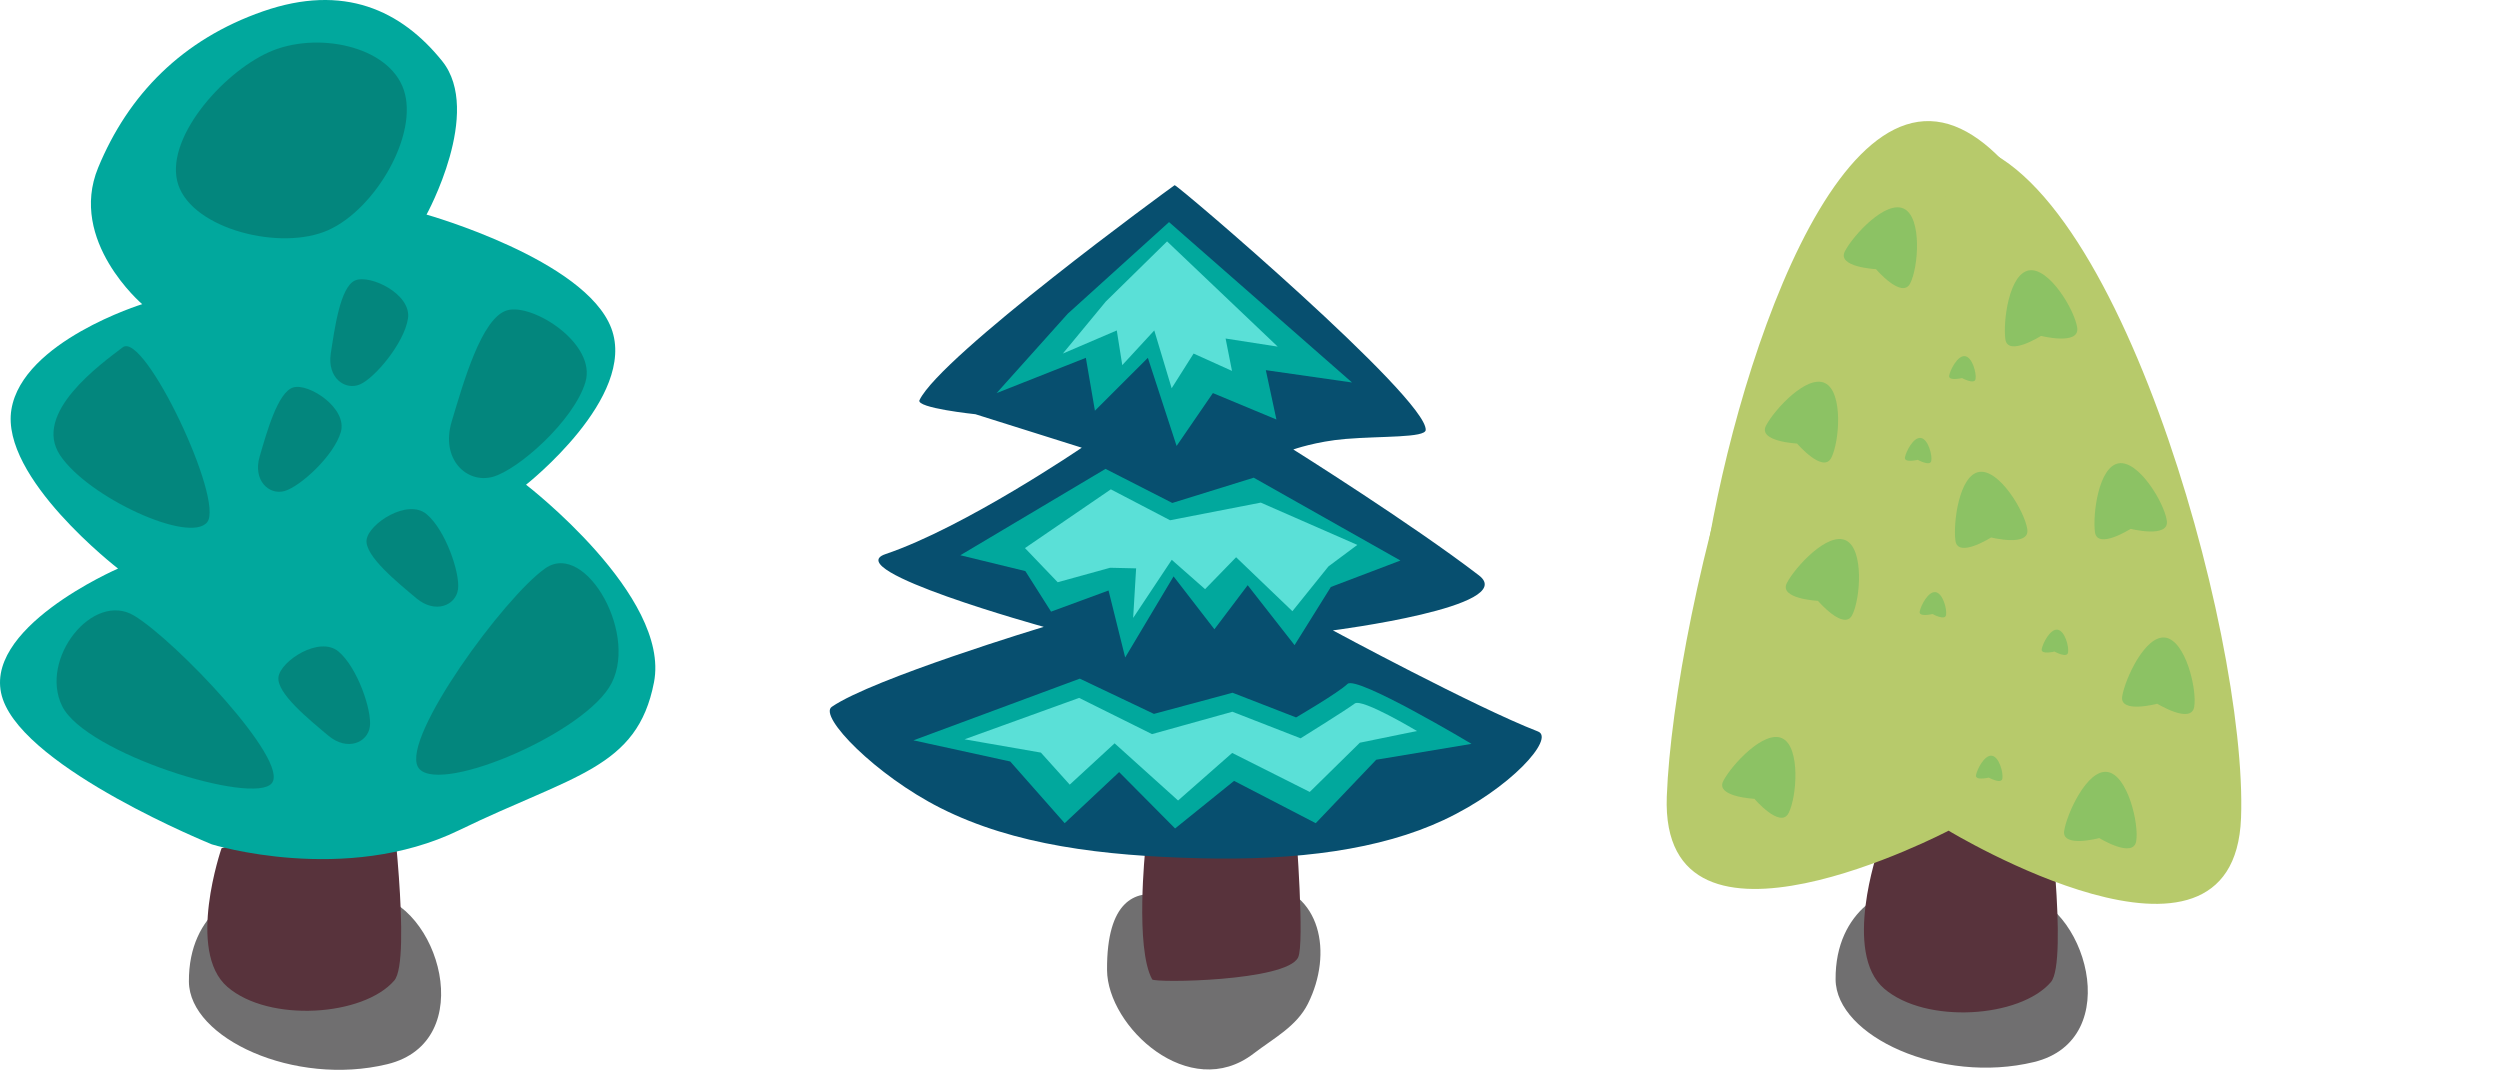 <?xml version="1.0" encoding="UTF-8" standalone="no"?>
<!-- Created with Vectornator (http://vectornator.io/) -->

<svg
   height="300.409"
   stroke-miterlimit="10"
   style="clip-rule:evenodd;fill-rule:nonzero;stroke-linecap:round;stroke-linejoin:round"
   version="1.1"
   viewBox="0 0 702 300.409"
   width="702"
   xml:space="preserve"
   id="svg10352"
   sodipodi:docname="деревья.svg"
   inkscape:version="1.2.1 (9c6d41e410, 2022-07-14)"
   xmlns:inkscape="http://www.inkscape.org/namespaces/inkscape"
   xmlns:sodipodi="http://sodipodi.sourceforge.net/DTD/sodipodi-0.dtd"
   xmlns="http://www.w3.org/2000/svg"
   xmlns:svg="http://www.w3.org/2000/svg"
   xmlns:vectornator="http://vectornator.io"><sodipodi:namedview
   id="namedview10354"
   pagecolor="#ffffff"
   bordercolor="#000000"
   borderopacity="0.25"
   inkscape:showpageshadow="2"
   inkscape:pageopacity="0.0"
   inkscape:pagecheckerboard="0"
   inkscape:deskcolor="#d1d1d1"
   showgrid="false"
   inkscape:zoom="1.1363636"
   inkscape:cx="272.36"
   inkscape:cy="230.12"
   inkscape:window-width="1920"
   inkscape:window-height="991"
   inkscape:window-x="-9"
   inkscape:window-y="-9"
   inkscape:window-maximized="1"
   inkscape:current-layer="svg10352" />
<defs
   id="defs10263" />
<g
   id="Layer-3"
   vectornator:layerName="Layer 3"
   transform="translate(7.467,-144.363)">




















<g
   id="g10887"
   transform="translate(-2.665,-35.376)"><path
     d="m 533.62,428.908 c 7.784,1.166 0.749,-1.817 28.197,1.407 18.903,2.22 30.567,41.338 4.515,47.646 -26.051,6.307 -55.577,-7.258 -55.698,-23.185 -0.15,-19.761 15.202,-27.034 22.986,-25.868 z"
     fill="#0a0809"
     fill-opacity="0.579"
     fill-rule="nonzero"
     opacity="1"
     stroke="none"
     id="path10265" /><path
     d="m 522.578,418.388 c 0,0 -10.004,28.911 1.685,38.952 11.689,10.04 38.159,8.229 46.828,-1.827 4.971,-5.767 -1.157,-53.909 -1.157,-53.909 z"
     fill="#58333c"
     fill-rule="nonzero"
     opacity="1"
     stroke="none"
     id="path10271" /><path
     d="m 542.959,219.374 c -44.958,-1.499 -77.778,131.877 -79.726,184.028 -1.948,52.152 79.126,9.591 79.126,9.591 0,0 80.176,48.555 82.124,-3.596 1.948,-52.152 -36.566,-188.525 -81.524,-190.023 z"
     fill="#b7ca6b"
     fill-rule="nonzero"
     opacity="1"
     stroke="none"
     id="path10273" /><path
     d="m 537.231,213.749 c -36.893,-1.187 -63.825,104.397 -65.423,145.681 -1.599,41.284 64.931,7.592 64.931,7.592 0,0 65.791,38.437 67.39,-2.847 1.599,-41.284 -30.006,-149.24 -66.898,-150.426 z"
     fill="#b7ca6b"
     fill-rule="nonzero"
     opacity="1"
     stroke="none"
     id="path10275" /><path
     d="m 540.6,234.806 c -36.893,-1.187 -63.824,104.397 -65.423,145.681 -1.598,41.284 64.931,7.592 64.931,7.592 0,0 65.792,38.437 67.39,-2.847 1.599,-41.284 -30.005,-149.24 -66.898,-150.426 z"
     fill="#b7ca6b"
     fill-rule="nonzero"
     opacity="1"
     stroke="none"
     id="path10277" /><path
     d="m 529.831,238.349 c -5.116,-2.505 -14.264,7.472 -16.587,11.948 -2.324,4.476 8.724,5.019 8.724,5.019 0,0 7.276,8.495 9.6,4.02 2.323,-4.476 3.379,-18.482 -1.737,-20.987 z"
     fill="#32b055"
     fill-rule="nonzero"
     opacity="0.318"
     stroke="none"
     id="path10279" /><path
     d="m 507.678,287.318 c -5.116,-2.505 -14.263,7.472 -16.587,11.948 -2.323,4.476 8.724,5.019 8.724,5.019 0,0 7.276,8.495 9.6,4.019 2.324,-4.475 3.379,-18.481 -1.737,-20.986 z"
     fill="#32b055"
     fill-rule="nonzero"
     opacity="0.318"
     stroke="none"
     id="path10281" /><path
     d="m 513.544,331.49 c -5.115,-2.505 -14.263,7.472 -16.587,11.947 -2.323,4.476 8.724,5.02 8.724,5.02 0,0 7.277,8.495 9.6,4.019 2.324,-4.476 3.379,-18.482 -1.737,-20.986 z"
     fill="#32b055"
     fill-rule="nonzero"
     opacity="0.318"
     stroke="none"
     id="path10283" /><path
     d="m 495.691,387.077 c -5.116,-2.504 -14.263,7.473 -16.587,11.948 -2.324,4.476 8.724,5.019 8.724,5.019 0,0 7.276,8.496 9.6,4.02 2.323,-4.476 3.379,-18.482 -1.737,-20.987 z"
     fill="#32b055"
     fill-rule="nonzero"
     opacity="0.318"
     stroke="none"
     id="path10285" /><path
     d="m 550.939,312.259 c -5.623,0.906 -7.338,14.332 -6.653,19.329 0.684,4.996 10.021,-0.934 10.021,-0.934 0,0 10.844,2.74 10.16,-2.257 -0.685,-4.996 -7.904,-17.044 -13.528,-16.138 z"
     fill="#32b055"
     fill-rule="nonzero"
     opacity="0.318"
     stroke="none"
     id="path10287" /><path
     d="m 564.955,255.663 c -5.624,0.906 -7.338,14.333 -6.654,19.329 0.685,4.996 10.022,-0.934 10.022,-0.934 0,0 10.844,2.74 10.159,-2.256 -0.684,-4.997 -7.903,-17.045 -13.527,-16.139 z"
     fill="#32b055"
     fill-rule="nonzero"
     opacity="0.318"
     stroke="none"
     id="path10289" /><path
     d="m 590.119,309.841 c -5.623,0.906 -7.338,14.333 -6.653,19.329 0.684,4.997 10.021,-0.934 10.021,-0.934 0,0 10.844,2.74 10.16,-2.256 -0.685,-4.996 -7.904,-17.044 -13.528,-16.139 z"
     fill="#32b055"
     fill-rule="nonzero"
     opacity="0.318"
     stroke="none"
     id="path10291" /><path
     d="m 603.246,358.784 c -5.637,-0.818 -11.289,11.482 -12.131,16.454 -0.841,4.972 9.842,2.106 9.842,2.106 0,0 9.529,5.858 10.37,0.886 0.841,-4.972 -2.444,-18.628 -8.081,-19.446 z"
     fill="#32b055"
     fill-rule="nonzero"
     opacity="0.318"
     stroke="none"
     id="path10293" /><path
     d="m 586.959,396.506 c -5.637,-0.817 -11.289,11.482 -12.13,16.454 -0.841,4.973 9.842,2.106 9.842,2.106 0,0 9.528,5.859 10.369,0.887 0.841,-4.973 -2.443,-18.629 -8.081,-19.447 z"
     fill="#32b055"
     fill-rule="nonzero"
     opacity="0.318"
     stroke="none"
     id="path10295" /><path
     d="m 554.501,391.943 c -2.064,-0.27 -4.133,3.802 -4.441,5.448 -0.308,1.646 3.603,0.697 3.603,0.697 0,0 3.488,1.94 3.796,0.294 0.308,-1.647 -0.894,-6.168 -2.958,-6.439 z"
     fill="#32b055"
     fill-rule="nonzero"
     opacity="0.318"
     stroke="none"
     id="path10297" /><path
     d="m 572.949,356.553 c -2.064,-0.271 -4.133,3.801 -4.441,5.447 -0.308,1.647 3.603,0.698 3.603,0.698 0,0 3.489,1.939 3.797,0.293 0.308,-1.646 -0.895,-6.168 -2.959,-6.438 z"
     fill="#32b055"
     fill-rule="nonzero"
     opacity="0.318"
     stroke="none"
     id="path10299" /><path
     d="m 538.688,346.011 c -2.064,-0.271 -4.133,3.801 -4.441,5.447 -0.308,1.647 3.603,0.698 3.603,0.698 0,0 3.489,1.939 3.797,0.293 0.308,-1.646 -0.895,-6.167 -2.959,-6.438 z"
     fill="#32b055"
     fill-rule="nonzero"
     opacity="0.318"
     stroke="none"
     id="path10301" /><path
     d="m 534.547,302.714 c -2.064,-0.271 -4.134,3.801 -4.442,5.447 -0.308,1.647 3.604,0.698 3.604,0.698 0,0 3.488,1.939 3.796,0.293 0.308,-1.646 -0.894,-6.167 -2.958,-6.438 z"
     fill="#32b055"
     fill-rule="nonzero"
     opacity="0.318"
     stroke="none"
     id="path10303" /><path
     d="m 546.971,279.748 c -2.064,-0.271 -4.133,3.801 -4.441,5.447 -0.308,1.646 3.603,0.698 3.603,0.698 0,0 3.489,1.939 3.797,0.293 0.308,-1.646 -0.895,-6.168 -2.959,-6.438 z"
     fill="#32b055"
     fill-rule="nonzero"
     opacity="0.318"
     stroke="none"
     id="path10305" /></g>










<g
   id="g10847"
   transform="matrix(0.858,0,0,1,209.881,-118.546)"><path
     d="m 126.313,514.206 c 7.784,1.166 6.407,-6.598 33.856,-3.375 18.903,2.22 22.823,19.749 14.562,33.919 -3.734,6.405 -11.248,9.695 -17.789,14.006 -21.012,13.848 -47.836,-7.536 -47.956,-23.464 -0.15,-19.76 9.543,-22.252 17.327,-21.086 z"
     fill="#0a0809"
     fill-opacity="0.579"
     fill-rule="nonzero"
     opacity="1"
     stroke="none"
     id="path10307" /><path
     d="m 121.528,501.143 c 0,0 -3.421,27.96 2.223,36.774 0.668,1.043 43.999,0.576 47.767,-6.159 2.18,-3.896 -0.674,-35.505 -0.674,-35.505 z"
     fill="#58333c"
     fill-rule="nonzero"
     opacity="1"
     stroke="none"
     id="path10309" /><path
     d="m 47.604,375.265 c 6.973,-12.451 81.004,-58.86 83.495,-60.354 0.604,-0.362 82.677,59.766 82.179,68.731 -0.125,2.24 -14.521,1.687 -26.216,2.522 -9.72,0.693 -17.115,2.957 -17.115,2.957 0,0 38.848,20.918 60.762,35.362 13.262,8.74 -47.813,15.439 -47.813,15.439 0,0 46.36,21.467 67.149,28.397 5.589,1.862 -8.928,16.03 -30.864,24.846 -20.756,8.34 -47.894,11.422 -79.812,10.744 -31.855,-0.676 -60.709,-3.655 -84.84,-14.091 -21.194,-9.165 -40.102,-25.781 -35.633,-28.429 13.364,-7.919 69.37,-22.463 69.37,-22.463 0,0 -67.237,-15.937 -51.798,-20.42 26.031,-7.557 64.249,-29.883 64.249,-29.883 l -34.799,-9.398 c 0,0 -19.555,-1.743 -18.314,-3.96 z"
     fill="#074f6f"
     fill-rule="nonzero"
     opacity="1"
     stroke="none"
     id="path10311" /><path
     d="m 96.111,351.012 -23.263,22.273 29.203,-9.899 2.97,14.849 17.324,-14.849 9.404,24.748 11.879,-14.849 20.789,7.425 -3.465,-13.86 28.213,3.465 -59.891,-45.042 z"
     fill="#01a89d"
     fill-rule="nonzero"
     opacity="1"
     stroke="none"
     id="path10313" /><path
     d="m 108.583,347.578 -14.064,14.612 17.655,-6.494 1.796,9.741 10.473,-9.741 5.686,16.235 7.182,-9.741 12.568,4.87 -2.095,-9.091 17.057,2.273 -36.208,-29.548 z"
     fill="#5ae0d7"
     fill-rule="nonzero"
     opacity="1"
     stroke="none"
     id="path10315" /><path
     d="m 60.968,418.822 47.517,-24.253 21.85,9.57 26.656,-7.096 48.012,23.264 -22.768,7.424 -11.88,16.334 -15.344,-16.829 -10.889,12.375 -13.364,-14.849 -15.839,22.768 -5.444,-18.809 -18.809,5.94 -8.414,-11.384 z"
     fill="#01a89d"
     fill-rule="nonzero"
     opacity="1"
     stroke="none"
     id="path10317" /><path
     d="m 82.126,416.81 28.099,-16.494 19.387,8.678 29.688,-4.952 31.594,11.875 -9.447,6.037 -11.8,12.58 -18.422,-15.152 -10.158,8.965 -10.905,-8.242 -12.632,16.316 0.97,-13.917 -8.522,-0.167 -17.149,4.063 z"
     fill="#5ae0d7"
     fill-rule="nonzero"
     opacity="1"
     stroke="none"
     id="path10319" /><path
     d="m 45.624,470.793 54.446,-17.323 24.254,9.899 25.738,-5.94 20.788,6.93 c 0,0 13.859,-6.93 16.829,-9.405 2.97,-2.474 40.587,16.829 40.587,16.829 l -31.182,4.455 -19.799,17.819 -26.728,-11.879 -19.304,13.364 -18.314,-15.839 -17.818,14.354 -17.819,-17.324 z"
     fill="#01a89d"
     fill-rule="nonzero"
     opacity="1"
     stroke="none"
     id="path10321" /><path
     d="m 62.35,470.507 37.498,-11.629 23.852,10.17 26.303,-6.283 22.325,7.461 c 0,0 15.38,-8.212 17.722,-9.768 2.343,-1.555 20.357,7.72 20.357,7.72 l -18.687,3.282 -16.397,13.826 -25.389,-10.951 -17.706,13.354 -20.77,-16.053 -14.686,11.599 -9.436,-8.995 z"
     fill="#5ae0d7"
     fill-rule="nonzero"
     opacity="1"
     stroke="none"
     id="path10323" /><path
     d="m 168.136,509.568 0.989,17.921 -6.905,2.242"
     fill="#58333c"
     fill-rule="nonzero"
     opacity="1"
     stroke="none"
     id="path10325" /><path
     d="m 160.814,512.734 0.373,13.061"
     fill="#58333c"
     fill-rule="nonzero"
     opacity="1"
     stroke="none"
     id="path10327" /></g>










<g
   id="g10901"
   transform="translate(-795.425,-96.392)"><path
     d="m 863.99,490.531 c 7.784,1.166 0.749,-1.817 28.197,1.407 18.903,2.22 30.567,41.338 4.515,47.646 -26.051,6.308 -55.577,-7.258 -55.698,-23.185 -0.15,-19.761 15.202,-27.033 22.986,-25.868 z"
     fill="#0a0809"
     fill-opacity="0.579"
     fill-rule="nonzero"
     opacity="1"
     stroke="none"
     id="path10267" /><path
     d="m 850.16,478.954 c 0,0 -10.003,28.911 1.686,38.952 11.689,10.04 38.159,8.229 46.828,-1.827 4.971,-5.767 -1.158,-53.909 -1.158,-53.909 z"
     fill="#58333c"
     fill-rule="nonzero"
     opacity="1"
     stroke="none"
     id="path10269" /><path
     d="m 861.82,243.933 c -22.654,7.884 -37.823,23.353 -46.305,43.911 -8.483,20.558 12.374,38.322 12.374,38.322 0,0 -33.531,10.379 -36.725,29.54 -3.193,19.161 29.939,44.708 29.939,44.708 0,0 -39.22,16.966 -32.334,36.726 6.886,19.759 58.681,40.717 58.681,40.717 0,0 37.423,11.576 69.458,-3.992 32.035,-15.568 49.998,-17.265 54.688,-41.516 4.691,-24.25 -35.926,-55.487 -35.926,-55.487 0,0 31.236,-24.549 23.951,-43.91 -7.285,-19.361 -51.894,-31.935 -51.894,-31.935 0,0 15.867,-28.841 4.391,-43.112 -11.477,-14.271 -27.644,-21.856 -50.298,-13.972 z"
     fill="#01a89d"
     fill-rule="nonzero"
     opacity="1"
     stroke="none"
     id="path10331" /><path
     d="m 930.397,327.88 c -7.216,2.021 -12.34,20.424 -15.588,31.177 -3.248,10.753 4.33,17.609 11.547,15.589 7.217,-2.021 22.733,-15.805 25.981,-26.559 3.247,-10.753 -14.723,-22.228 -21.94,-20.207 z"
     fill="#0a0809"
     fill-opacity="0.579"
     fill-rule="nonzero"
     opacity="0.359"
     stroke="none"
     id="path10333" /><path
     d="m 870.333,349.539 c -4.381,1.257 -7.491,12.707 -9.463,19.397 -1.971,6.69 2.629,10.955 7.01,9.698 4.381,-1.257 13.8,-9.833 15.772,-16.523 1.971,-6.69 -8.938,-13.829 -13.319,-12.572 z"
     fill="#0a0809"
     fill-opacity="0.579"
     fill-rule="nonzero"
     opacity="0.359"
     stroke="none"
     id="path10335" /><path
     d="m 890.901,392.304 c -0.605,4.518 8.638,11.957 13.976,16.445 5.339,4.488 11.09,1.984 11.695,-2.534 0.605,-4.517 -3.476,-16.585 -8.815,-21.073 -5.338,-4.488 -16.252,2.644 -16.856,7.162 z"
     fill="#0a0809"
     fill-opacity="0.579"
     fill-rule="nonzero"
     opacity="0.359"
     stroke="none"
     id="path10337" /><path
     d="m 866.149,430.86 c -0.605,4.518 8.637,11.957 13.976,16.445 5.339,4.488 11.09,1.984 11.695,-2.534 0.604,-4.517 -3.476,-16.584 -8.815,-21.073 -5.338,-4.488 -16.252,2.644 -16.856,7.162 z"
     fill="#0a0809"
     fill-opacity="0.579"
     fill-rule="nonzero"
     opacity="0.359"
     stroke="none"
     id="path10339" /><path
     d="m 887.646,319.516 c -4.175,1.828 -5.738,13.589 -6.804,20.482 -1.065,6.892 4.061,10.509 8.236,8.681 4.175,-1.827 12.372,-11.578 13.438,-18.471 1.065,-6.892 -10.695,-12.519 -14.87,-10.692 z"
     fill="#0a0809"
     fill-opacity="0.579"
     fill-rule="nonzero"
     opacity="0.359"
     stroke="none"
     id="path10341" /><path
     d="m 941.078,400.338 c 11.475,-8.011 26.847,19.557 17.898,33.486 -8.949,13.929 -49.219,30.6 -53.693,22.228 -4.475,-8.372 24.321,-47.704 35.795,-55.714 z"
     fill="#0a0809"
     fill-opacity="0.579"
     fill-rule="nonzero"
     opacity="0.359"
     stroke="none"
     id="path10343" /><path
     d="m 825.608,413.617 c -11.547,-6.928 -26.702,12.124 -20.207,25.403 6.495,13.279 53.838,28.002 58.89,21.651 5.052,-6.351 -27.136,-40.126 -38.683,-47.054 z"
     fill="#0a0809"
     fill-opacity="0.579"
     fill-rule="nonzero"
     opacity="0.359"
     stroke="none"
     id="path10345" /><path
     d="m 822.433,338.272 c -6.062,4.619 -25.476,18.476 -17.609,30.311 7.866,11.836 36.4,24.948 41.308,18.814 4.907,-6.135 -17.637,-53.743 -23.699,-49.125 z"
     fill="#0a0809"
     fill-opacity="0.579"
     fill-rule="nonzero"
     opacity="0.359"
     stroke="none"
     id="path10347" /><path
     d="m 838.021,292.662 c -4.185,-12.485 12.125,-31.249 25.404,-37.239 13.279,-5.99 33.737,-1.892 37.923,10.593 4.186,12.485 -7.901,33.357 -21.18,39.347 -13.279,5.991 -37.961,-0.216 -42.147,-12.701 z"
     fill="#0a0809"
     fill-opacity="0.579"
     fill-rule="nonzero"
     opacity="0.359"
     stroke="none"
     id="path10349" /></g>
</g>
</svg>
